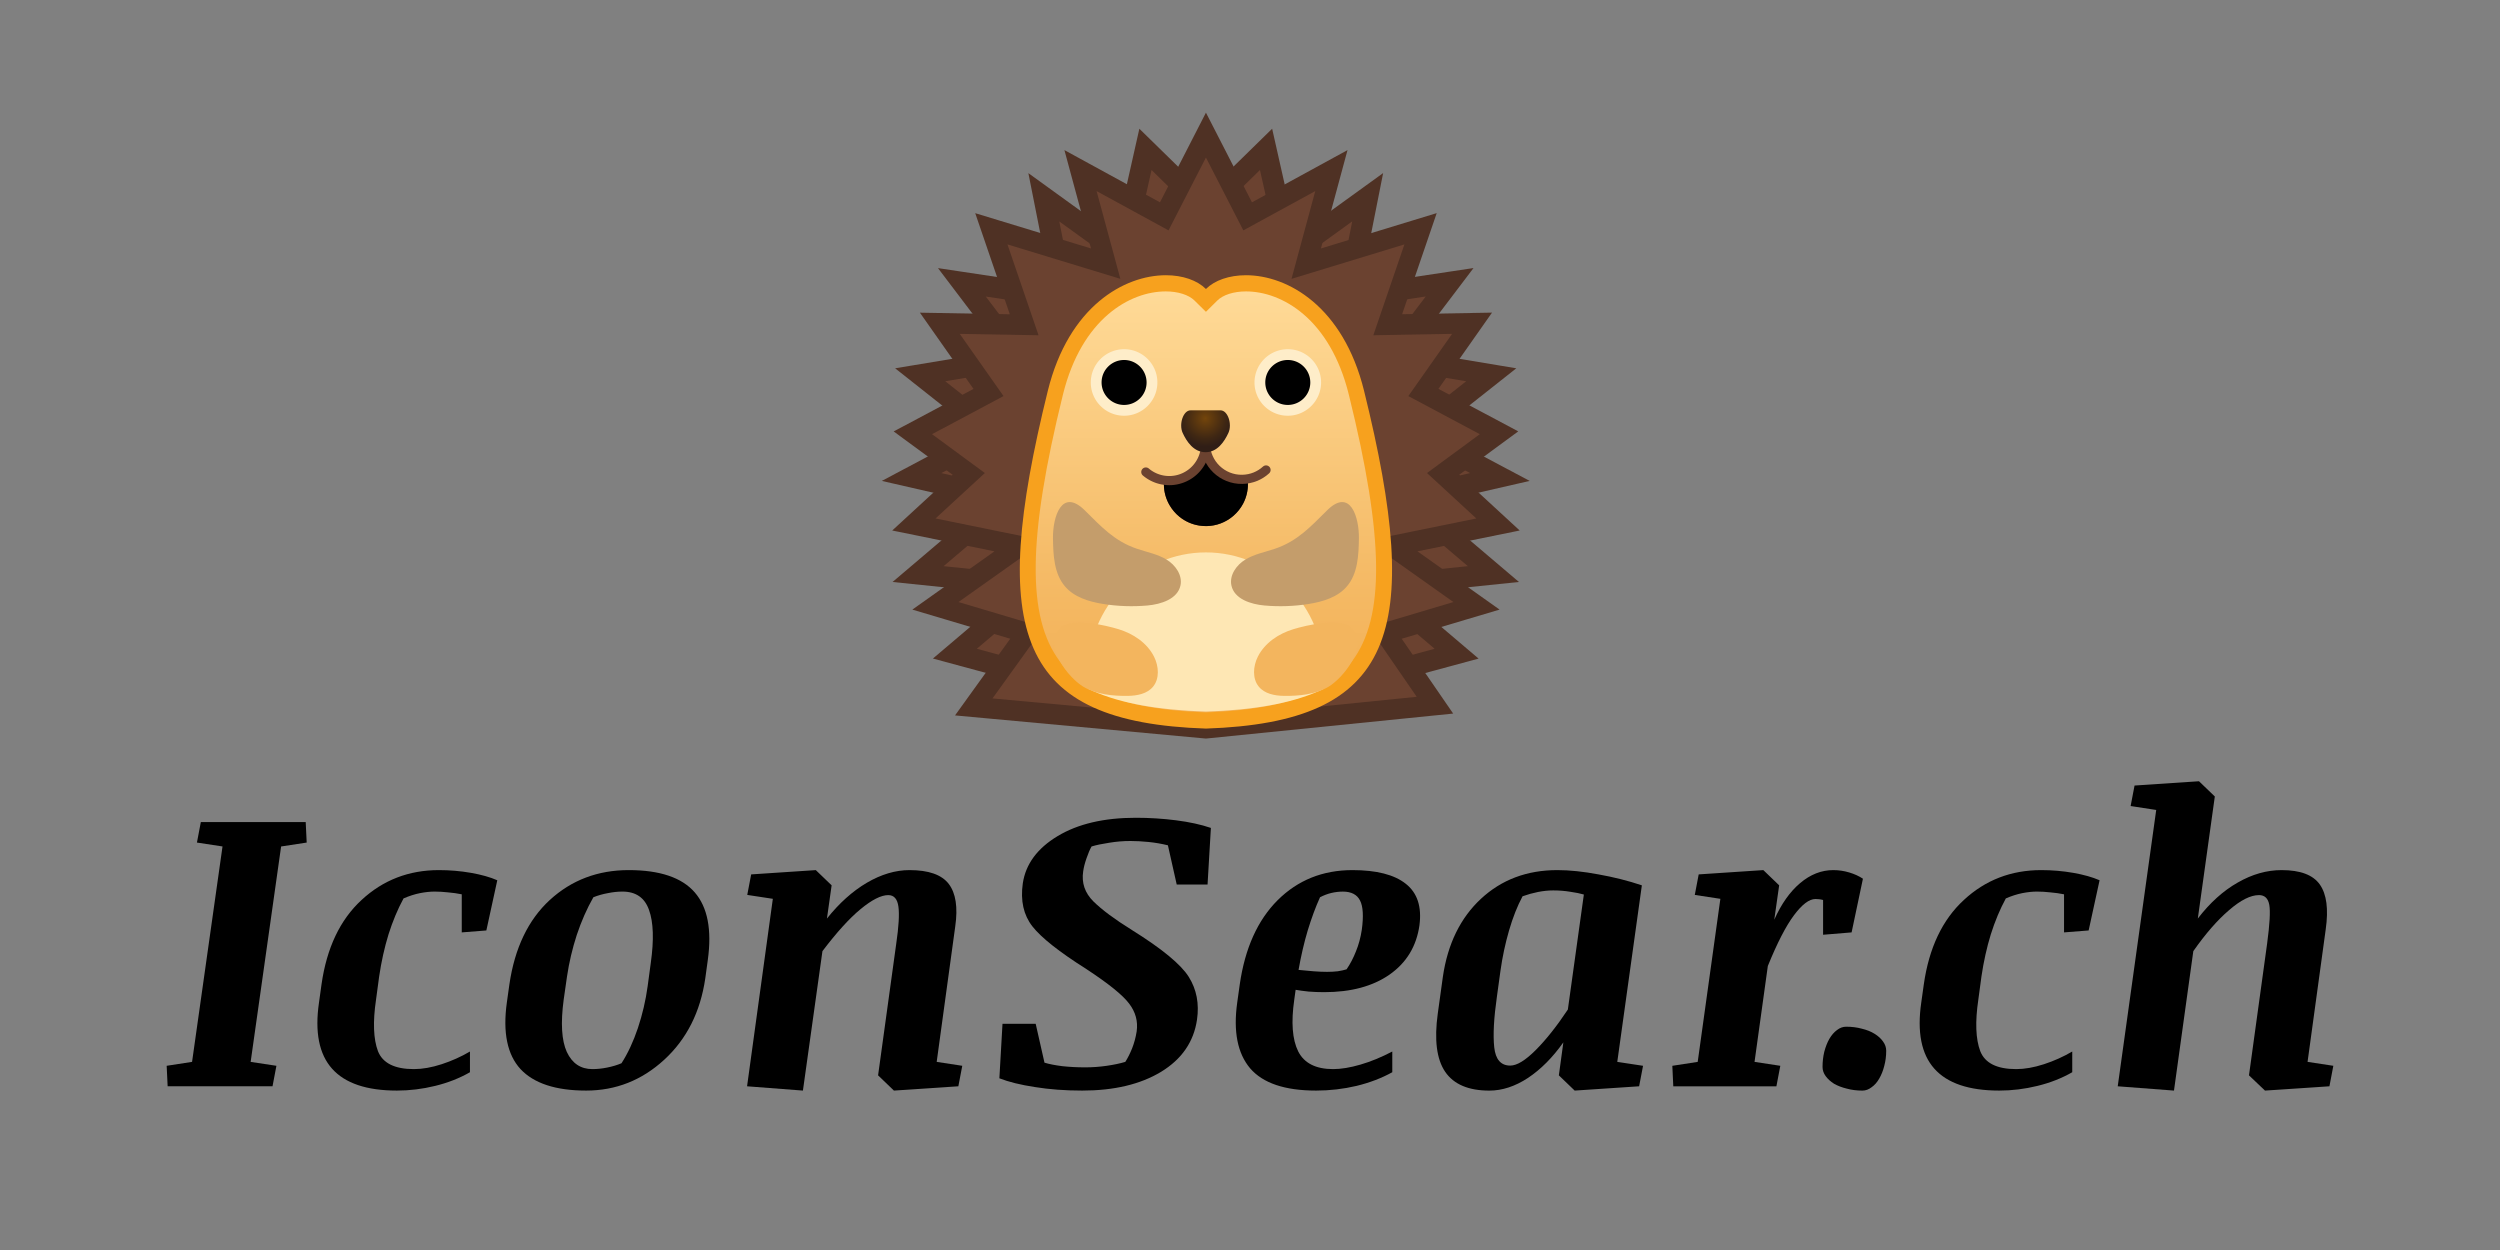 <svg xmlns="http://www.w3.org/2000/svg" xmlns:xlink="http://www.w3.org/1999/xlink" width="120" height="60" version="1.1">
  <rect width="100%" height="100%" fill="#808080" stroke="none"/>
  <g transform="matrix(.259 0 0 .259 41.309 2.861)">
    <path style="fill:#6b4230" d="m52.79 16.63 9.27 9.08v96.44l-44.59-12.06 14.74-12.52-21.56-2.23 16.42-13.95-17.63-4.04 15.3-8.12L11.05 58.4l18.38-3.06-10.66-14.07 18.88 2.84-3.69-18.6 14.48 10.47z"/>
    <path d="m53.92 20.46 6.19 6.07v93.09l-38.57-10.43L30 102l6.94-5.89-9.05-.94-12.51-1.29 10-8.49 5.91-5.02-7.56-1.73-8.77-2.01 8.06-4.28 5.26-2.79-4.67-3.69-7.92-6.26 10.89-1.82 6.34-1.06-3.88-5.12-5.84-7.7 11.42 1.72 5.47.82-1.08-5.42-2.19-11.04 8.09 5.85 4.78 3.45 1.29-5.75 2.94-13.08m-2.26-7.65-4.47 19.87-16.1-11.64 4.11 20.74-20.86-3.14 11.61 15.32L6.4 57.21l14.8 11.7-17.27 9.17 18.93 4.34L5.92 96.81l21.57 2.23L13.4 111 64 124.69v-99.8z" style="fill:#4f3124"/>
    <path style="fill:#6b4230" d="m95.71 97.57 14.75 12.52-44.59 12.06V25.71l9.27-9.08 4.35 19.35 14.48-10.47-3.69 18.6 18.88-2.84-10.67 14.07 18.39 3.06-13.7 10.83 15.3 8.12-17.62 4.04 16.42 13.95z"/>
    <path d="m74.01 20.46 2.94 13.07 1.29 5.75 4.78-3.45 8.09-5.85-2.19 11.04-1.08 5.42 5.47-.82 11.42-1.72-5.84 7.7L95 56.73l6.34 1.06 10.89 1.82-7.92 6.26-4.67 3.69 5.26 2.79 8.06 4.28-8.77 2.01-7.56 1.73 5.91 5.02 10 8.49-12.51 1.29-9.05.94 6.94 5.89 8.46 7.19-38.57 10.43V26.53l6.2-6.07m2.26-7.65L63.93 24.89v99.8l50.6-13.68-14.09-11.97 21.57-2.23-16.94-14.39L124 78.08l-17.28-9.17 14.8-11.7-19.54-3.26 11.61-15.32-20.86 3.14 4.11-20.74-16.1 11.64z" style="fill:#4f3124"/>
    <path style="fill:#6b4230" d="m40.76 20.57 15.52 8.48L64 13.99l7.72 15.06 15.52-8.48-4.66 17.24 21.19-6.46-6.08 17.79 15.63-.28-9.02 12.83 14.02 7.47-10.37 7.62 10.18 9.37-19.6 3.99 15.61 11.08-16.9 5.04 9.2 13.37-42.45 4.3-43.01-3.97 9.84-13.69-16.96-5.05 15.62-11.08-19.6-3.99 10.17-9.37-10.37-7.62 14.02-7.47-9.01-12.83 15.62.28-6.08-17.79 21.19 6.46z"/>
    <path d="m64 18.15 5.15 10.03 1.78 3.47 3.42-1.87 9.91-5.41-2.61 9.64-1.79 6.62 6.56-2 14.36-4.38-4.01 11.72-1.75 5.12 5.41-.1 9.19-.16-5.64 8.02-2.47 3.51 3.79 2.02 9.46 5.04-6.08 4.47-3.71 2.73 3.39 3.12 5.75 5.3-11.68 2.38-8.58 1.75 7.14 5.07 8.87 6.29-10.67 3.18-5 1.49 2.96 4.3 5.91 8.59-39.08 3.95-39.53-3.65 6.35-8.83 3.12-4.33-5.11-1.52-10.67-3.18 8.87-6.29 7.14-5.07-8.58-1.75-11.68-2.38 5.75-5.3 3.39-3.12-3.71-2.73-6.08-4.47 9.46-5.04 3.79-2.02-2.47-3.51-5.64-8.02 9.19.16 5.41.1-1.75-5.12-4.01-11.72 14.36 4.38 6.56 2-1.79-6.62-2.61-9.64 9.91 5.41 3.42 1.87 1.78-3.47L64 18.15m0-8.32-8.52 16.62-17.71-9.68L42.7 35l-21.46-6.54 6.41 18.74-16.66-.3 9.93 14.13-14.79 7.88 10.94 8.04L5.86 87.27l18.95 3.86-15.22 10.8 18.14 5.4-10.23 14.21 46.5 4.29 45.82-4.63-9.54-13.87 18.14-5.4-15.22-10.8 18.95-3.86-11.21-10.33 10.94-8.04-14.79-7.88 9.93-14.13-16.66.3 6.41-18.74L85.31 35l4.93-18.23-17.71 9.68Z" style="fill:#4f3124"/>
    <linearGradient id="a" gradientUnits="userSpaceOnUse" x1="64" x2="64" y1="41.459" y2="122.489">
      <stop offset="0" style="stop-color:#ffdb99"/>
      <stop offset=".058" style="stop-color:#fed894"/>
      <stop offset=".65" style="stop-color:#f5bb67"/>
      <stop offset=".949" style="stop-color:#f2b056"/>
    </linearGradient>
    <path d="M63.86 122.48c-14.37-.49-23.3-3.67-28.1-10.02-6.46-8.55-6.37-23.73.3-50.74 3.7-14.96 13.36-20.26 20.52-20.26 2.69 0 5.01.77 6.36 2.12L64 44.63l1.06-1.05c1.36-1.35 3.68-2.12 6.36-2.12 7.15 0 16.82 5.31 20.52 20.26 6.68 27.01 6.77 42.19.3 50.74-4.8 6.35-13.73 9.53-28.1 10.02l-.16.01z" style="fill:url(#a)"/>
    <path d="M71.42 42.96c6.61 0 15.57 5.01 19.06 19.12 6.56 26.53 6.73 41.32.56 49.47-4.5 5.96-13.07 8.95-26.96 9.43h-.18c-13.89-.47-22.45-3.47-26.96-9.43-6.16-8.15-5.99-22.95.56-49.47 3.49-14.12 12.45-19.12 19.06-19.12 2.26 0 4.24.63 5.31 1.68l2.13 2.1 2.11-2.09c1.07-1.06 3.05-1.69 5.31-1.69m0-3c-3.12 0-5.8.94-7.42 2.55-1.63-1.61-4.3-2.55-7.42-2.55-7.71 0-18.01 5.76-21.88 21.4-11.13 45.05-5.7 61.45 29.3 62.62v.02s-.07-.01 0-.01 0 .01 0 .01v-.02c35-1.18 40.43-17.57 29.3-62.62-3.87-15.64-14.17-21.4-21.88-21.4Z" style="fill:#f7a11e"/>
    <circle cx="48.83" cy="59.83" r="5.17"/>
    <path d="M48.83 55.67c2.3 0 4.17 1.87 4.17 4.17S51.13 64 48.83 64s-4.17-1.87-4.17-4.17 1.87-4.16 4.17-4.16m0-2a6.18 6.18 0 0 0-6.17 6.17c0 3.4 2.77 6.16 6.17 6.16S55 63.23 55 59.83s-2.77-6.16-6.17-6.16z" style="fill:#feedc9"/>
    <circle cx="79.17" cy="59.83" r="5.17"/>
    <path d="M79.17 55.67c2.3 0 4.17 1.87 4.17 4.17S81.47 64 79.17 64 75 62.13 75 59.83s1.87-4.16 4.17-4.16m0-2A6.18 6.18 0 0 0 73 59.84c0 3.4 2.77 6.16 6.17 6.16s6.17-2.77 6.17-6.17-2.77-6.16-6.17-6.16z" style="fill:#feedc9"/>
    <defs>
      <path id="b" d="M93.3 60.56C87.87 39.4 69.6 37.03 63.96 42.42c-5.64-5.38-23.84-3.01-29.27 18.14C23.55 103.92 29 119.7 64 120.83v.02s-.07-.01 0-.01 0 .01 0 .01v-.02c35-1.13 40.43-16.91 29.3-60.27z"/>
    </defs>
    <clipPath id="c">
      <use style="overflow:visible" xlink:href="#b" x="0" y="0" width="100%" height="100%"/>
    </clipPath>
    <ellipse cx="64" cy="113.71" rx="21.88" ry="22.38" style="fill:#fee7b4" clip-path="url(#c)"/>
    <defs>
      <path id="e" d="m71.77 78.07.01.48c.02 1.34-.3 2.61-.88 3.72a7.916 7.916 0 0 1-1.86 2.32 7.765 7.765 0 0 1-4.92 1.86c-.23 0-.47 0-.7-.02-.23-.02-.46-.04-.68-.08a7.747 7.747 0 0 1-3.6-1.59c-.39-.31-.75-.66-1.07-1.04a8.2 8.2 0 0 1-.86-1.23 7.678 7.678 0 0 1-1-3.69l-.01-.48c3.46-.06 7.74-1.97 7.68-5.85.09 3.89 4.43 5.66 7.89 5.6z"/>
    </defs>
    <defs>
      <path id="d" d="m71.77 78.07.01.48c.02 1.34-.3 2.61-.88 3.72a7.916 7.916 0 0 1-1.86 2.32 7.765 7.765 0 0 1-4.92 1.86c-.23 0-.47 0-.7-.02-.23-.02-.46-.04-.68-.08a7.747 7.747 0 0 1-3.6-1.59c-.39-.31-.75-.66-1.07-1.04a8.2 8.2 0 0 1-.86-1.23 7.678 7.678 0 0 1-1-3.69l-.01-.48c3.46-.06 7.74-1.97 7.68-5.85.09 3.89 4.43 5.66 7.89 5.6z"/>
    </defs>
    <use style="overflow:visible;fill:#6b4230" xlink:href="#d" x="0" y="0" width="100%" height="100%"/>
    <clipPath id="f">
      <use style="overflow:visible" xlink:href="#e" x="0" y="0" width="100%" height="100%"/>
    </clipPath>
    <clipPath id="g" clip-path="url(#f)">
      <use style="overflow:visible" xlink:href="#d" x="0" y="0" width="100%" height="100%"/>
    </clipPath>
    <path d="M57.68 87.68a6.445 6.445 0 0 1 6.34-6.55 6.445 6.445 0 0 1 6.55 6.34" style="fill:#ed7770" clip-path="url(#g)"/>
    <path d="M63.93 71.18a6.725 6.725 0 0 1-11.07 5.25" style="fill:none;stroke:#6b4230;stroke-width:1.696;stroke-linecap:round;stroke-linejoin:round;stroke-miterlimit:10"/>
    <path d="M63.9 71.18c.06 3.71 3.12 6.68 6.84 6.61 1.7-.03 3.24-.68 4.4-1.74" style="fill:none;stroke:#6b4230;stroke-width:1.696;stroke-linecap:round;stroke-linejoin:round;stroke-miterlimit:10"/>
    <path d="M51.23 90.66c1.84.62 3.8.99 5.46 1.99 1.66 1.01 3 2.91 2.59 4.81-.54 2.5-3.57 3.48-6.12 3.71-2.75.24-5.52.15-8.24-.29-2.61-.42-5.34-1.24-7.05-3.26-2.02-2.37-2.17-5.75-2.22-8.86-.06-3.98 1.6-9.42 5.85-5.27 3.07 3.02 5.47 5.73 9.73 7.17z" style="fill:#c49d6b"/>
    <path d="M76.77 90.66c-1.84.62-3.8.99-5.46 1.99-1.66 1.01-3 2.91-2.59 4.81.54 2.5 3.57 3.48 6.12 3.71 2.75.24 5.52.15 8.24-.29 2.61-.42 5.34-1.24 7.05-3.26 2.02-2.37 2.17-5.75 2.22-8.86.06-3.98-1.6-9.42-5.85-5.27-3.07 3.02-5.47 5.73-9.73 7.17z" style="fill:#c49d6b"/>
    <path d="M47.8 105.56c2.71.82 5.3 2.53 6.59 5.11.87 1.74 1.04 4.03-.17 5.52-1.09 1.35-2.96 1.7-4.67 1.73-2.76.04-5.83-.26-8.23-1.67-2.72-1.6-7.57-7.54-4.36-10.87 2.04-2.11 8.49-.53 10.84.18z" style="fill:#f3b55e"/>
    <path d="M80.2 105.56c-2.71.82-5.3 2.53-6.59 5.11-.87 1.74-1.04 4.03.17 5.52 1.09 1.35 2.96 1.7 4.67 1.73 2.76.04 5.83-.26 8.23-1.67 2.72-1.6 7.57-7.54 4.36-10.87-2.04-2.11-8.49-.53-10.84.18z" style="fill:#f3b55e"/>
    <radialGradient id="h" cx="63.865" cy="66.503" gradientUnits="userSpaceOnUse" r="5.261">
      <stop offset=".005" style="stop-color:#73450b"/>
      <stop offset=".155" style="stop-color:#673e0d"/>
      <stop offset=".711" style="stop-color:#3f2713"/>
      <stop offset="1" style="stop-color:#301e16"/>
    </radialGradient>
    <path d="M63.93 72.76c2.19 0 3.48-1.95 4.23-3.57.75-1.62-.1-4.19-1.46-4.19h-5.55c-1.36 0-2.2 2.57-1.46 4.19.75 1.62 2.04 3.57 4.24 3.57z" style="fill:url(#h)"/>
  </g>
  <path d="m8 51.158 1.219-.188 1.462-10.34-1.228-.187.187-.984h5.034l.047.984-1.228.188-1.462 10.34 1.237.187-.187.984H8.047Z" style="font-style:italic;font-variant:normal;font-weight:700;font-stretch:normal;font-size:19.198px;line-height:1.25;font-family:'Noticia Text';-inkscape-font-specification:'Noticia Text Bold Italic';font-variant-ligatures:normal;font-variant-caps:normal;font-variant-numeric:normal;font-variant-east-asian:normal;opacity:1;fill:#000;fill-opacity:1;stroke:none;stroke-width:.48;stop-opacity:1"/>
  <path d="m23.345 44.662-1.181.093v-1.828q-.319-.065-.656-.093-.338-.038-.647-.038-.319 0-.703.075-.375.075-.788.253-.421.778-.721 1.725-.291.947-.45 2.025l-.15 1.115q-.235 1.594.093 2.466.338.862 1.725.862.61 0 1.331-.234.722-.235 1.36-.61v.994q-.75.431-1.67.656-.918.225-1.836.225-2.175 0-3.112-1.05-.938-1.05-.628-3.178l.121-.871q.375-2.625 1.922-4.05 1.547-1.434 3.712-1.434.787 0 1.537.131.75.132 1.266.356z" style="font-style:italic;font-variant:normal;font-weight:700;font-stretch:normal;font-size:19.198px;line-height:1.25;font-family:'Noticia Text';-inkscape-font-specification:'Noticia Text Bold Italic';font-variant-ligatures:normal;font-variant-caps:normal;font-variant-numeric:normal;font-variant-east-asian:normal;opacity:1;fill:#000;fill-opacity:1;stroke:none;stroke-width:.48;stop-opacity:1"/>
  <path d="M28.135 52.348q-2.184 0-3.15-1.031-.956-1.04-.656-3.197l.122-.871q.384-2.616 1.94-4.05 1.566-1.434 3.787-1.434 2.24 0 3.169 1.069.928 1.068.628 3.243l-.122.89q-.356 2.419-1.969 3.9-1.612 1.481-3.75 1.481zm3.103-6.13q.234-1.66-.085-2.54-.31-.882-1.275-.882-.337 0-.703.075-.365.066-.693.197-.469.825-.797 1.81-.319.983-.469 1.996l-.16 1.115q-.224 1.678.15 2.503.385.825 1.229.825.347 0 .712-.075.375-.075.685-.206.459-.713.787-1.688.328-.984.469-2.015z" style="font-style:italic;font-variant:normal;font-weight:700;font-stretch:normal;font-size:19.198px;line-height:1.25;font-family:'Noticia Text';-inkscape-font-specification:'Noticia Text Bold Italic';font-variant-ligatures:normal;font-variant-caps:normal;font-variant-numeric:normal;font-variant-east-asian:normal;opacity:1;fill:#000;fill-opacity:1;stroke:none;stroke-width:.48;stop-opacity:1"/>
  <path d="m46.001 52.142-3.093.206-.76-.731.872-6.327q.179-1.219.104-1.772-.075-.553-.488-.553-.515 0-1.331.675-.806.665-1.828 2.015l-.937 6.693-2.681-.206 1.237-8.999-1.228-.187.188-.985 3.102-.206.76.731-.225 1.594q.88-1.106 1.912-1.716 1.04-.609 2.053-.609 1.378 0 1.884.666.506.665.31 2.034l-.891 6.505 1.228.188z" style="font-style:italic;font-variant:normal;font-weight:700;font-stretch:normal;font-size:19.198px;line-height:1.25;font-family:'Noticia Text';-inkscape-font-specification:'Noticia Text Bold Italic';font-variant-ligatures:normal;font-variant-caps:normal;font-variant-numeric:normal;font-variant-east-asian:normal;opacity:1;fill:#000;fill-opacity:1;stroke:none;stroke-width:.48;stop-opacity:1"/>
  <path d="M54.335 44.643q2.165 1.35 2.727 2.25.563.9.394 2.052-.234 1.594-1.725 2.503-1.49.9-3.787.9-1.228 0-2.268-.169-1.04-.159-1.706-.421l.15-2.616h1.593l.422 1.866q.338.103.853.168.525.057 1.106.057.516 0 1.031-.075.516-.075.89-.188.179-.281.329-.656.15-.384.216-.806.103-.731-.366-1.34-.46-.61-2.044-1.65-1.959-1.238-2.596-2.053-.637-.816-.46-2.063.207-1.387 1.67-2.268 1.461-.881 3.758-.881.975 0 1.931.122.956.122 1.669.365l-.16 2.719h-1.48l-.423-1.884q-.459-.113-.928-.16-.468-.047-.871-.047-.516 0-1.022.085-.506.075-.844.178-.122.215-.244.572-.121.346-.159.628-.122.825.488 1.434.618.61 1.856 1.378z" style="font-style:italic;font-variant:normal;font-weight:700;font-stretch:normal;font-size:19.198px;line-height:1.25;font-family:'Noticia Text';-inkscape-font-specification:'Noticia Text Bold Italic';font-variant-ligatures:normal;font-variant-caps:normal;font-variant-numeric:normal;font-variant-east-asian:normal;opacity:1;fill:#000;fill-opacity:1;stroke:none;stroke-width:.48;stop-opacity:1"/>
  <path d="M68.133 44.418q-.216 1.509-1.434 2.362-1.21.844-3.14.844-.376 0-.741-.028-.366-.038-.628-.085l-.066.478q-.234 1.622.188 2.475.43.853 1.678.853.571 0 1.312-.216.74-.215 1.528-.628v.994q-.76.422-1.716.656-.956.225-1.94.225-2.25 0-3.168-1.069-.91-1.078-.619-3.159l.122-.871q.375-2.597 1.818-4.04 1.453-1.444 3.59-1.444 1.735 0 2.56.656.834.656.656 1.997zm-4.772-1.35q-.318.703-.59 1.594-.263.88-.44 1.893.346.038.712.066.365.028.656.028.272 0 .515-.028.244-.038.422-.094.263-.384.45-.862.197-.479.281-1.04.132-.976-.084-1.398-.215-.43-.825-.43-.272 0-.553.065-.272.065-.544.206z" style="font-style:italic;font-variant:normal;font-weight:700;font-stretch:normal;font-size:19.198px;line-height:1.25;font-family:'Noticia Text';-inkscape-font-specification:'Noticia Text Bold Italic';font-variant-ligatures:normal;font-variant-caps:normal;font-variant-numeric:normal;font-variant-east-asian:normal;opacity:1;fill:#000;fill-opacity:1;stroke:none;stroke-width:.48;stop-opacity:1"/>
  <path d="m78.678 52.142-3.093.206-.76-.731.216-1.584q-.768 1.087-1.696 1.706-.928.61-1.856.61-1.5 0-2.119-.9-.619-.91-.356-2.804l.244-1.762q.346-2.362 1.827-3.74 1.482-1.378 3.666-1.378.88 0 1.977.206 1.107.197 2.081.525l-1.18 8.474 1.237.188zm-6.824-4.321q-.225 1.565-.131 2.446.094.881.769.881.478 0 1.218-.74.75-.75 1.547-1.95l.768-5.521q-.253-.075-.646-.131-.394-.066-.825-.066-.347 0-.731.075-.375.075-.74.206-.376.703-.648 1.64-.272.938-.412 1.932z" style="font-style:italic;font-variant:normal;font-weight:700;font-stretch:normal;font-size:19.198px;line-height:1.25;font-family:'Noticia Text';-inkscape-font-specification:'Noticia Text Bold Italic';font-variant-ligatures:normal;font-variant-caps:normal;font-variant-numeric:normal;font-variant-east-asian:normal;opacity:1;fill:#000;fill-opacity:1;stroke:none;stroke-width:.48;stop-opacity:1"/>
  <path d="m81.537 41.971 3.103-.206.76.731-.235 1.65q.506-1.134 1.237-1.753.74-.628 1.594-.628.393 0 .768.113.375.112.657.3l-.544 2.577-1.369.113v-1.669q-.103-.028-.197-.037-.084-.01-.168-.01-.45 0-1.031.778-.582.778-1.256 2.438l-.638 4.602 1.237.188-.187.984h-4.95l-.046-.984 1.218-.188 1.088-7.827-1.228-.187z" style="font-style:italic;font-variant:normal;font-weight:700;font-stretch:normal;font-size:19.198px;line-height:1.25;font-family:'Noticia Text';-inkscape-font-specification:'Noticia Text Bold Italic';font-variant-ligatures:normal;font-variant-caps:normal;font-variant-numeric:normal;font-variant-east-asian:normal;opacity:1;fill:#000;fill-opacity:1;stroke:none;stroke-width:.48;stop-opacity:1"/>
  <path d="M87.482 51.214q0-.384.084-.731.094-.357.244-.619.16-.272.366-.422.206-.16.44-.16.403 0 .75.095.356.084.61.243.262.16.412.375.15.206.15.44 0 .385-.094.732-.084.337-.244.61-.15.262-.365.412-.206.16-.44.16-.404 0-.75-.095-.347-.084-.61-.234-.253-.16-.403-.366-.15-.206-.15-.44z" style="font-style:italic;font-variant:normal;font-weight:700;font-stretch:normal;font-size:19.198px;line-height:1.25;font-family:'Noticia Text';-inkscape-font-specification:'Noticia Text Bold Italic';font-variant-ligatures:normal;font-variant-caps:normal;font-variant-numeric:normal;font-variant-east-asian:normal;opacity:1;fill:#000;fill-opacity:1;stroke:none;stroke-width:.48;stop-opacity:1"/>
  <path d="m100.255 44.662-1.181.093v-1.828q-.319-.065-.656-.093-.338-.038-.647-.038-.319 0-.703.075-.375.075-.788.253-.422.778-.721 1.725-.291.947-.45 2.025l-.15 1.115q-.235 1.594.093 2.466.338.862 1.725.862.61 0 1.331-.234.722-.235 1.36-.61v.994q-.75.431-1.67.656-.918.225-1.836.225-2.175 0-3.112-1.05-.938-1.05-.629-3.178l.122-.871q.375-2.625 1.922-4.05 1.547-1.434 3.712-1.434.787 0 1.537.131.75.132 1.266.356z" style="font-style:italic;font-variant:normal;font-weight:700;font-stretch:normal;font-size:19.198px;line-height:1.25;font-family:'Noticia Text';-inkscape-font-specification:'Noticia Text Bold Italic';font-variant-ligatures:normal;font-variant-caps:normal;font-variant-numeric:normal;font-variant-east-asian:normal;opacity:1;fill:#000;fill-opacity:1;stroke:none;stroke-width:.48;stop-opacity:1"/>
  <path d="M108.429 42.965q-.6 0-1.434.722-.835.712-1.716 1.968l-.928 6.693-2.7-.206 1.847-13.264-1.228-.188.188-.984 3.093-.206.76.731-.816 5.859q.871-1.134 1.912-1.725 1.04-.6 2.11-.6 1.349 0 1.836.694.488.693.282 2.146l-.872 6.365 1.237.188-.187.984-3.094.206-.768-.731.871-6.327q.188-1.397.104-1.856-.085-.47-.497-.47z" style="font-style:italic;font-variant:normal;font-weight:700;font-stretch:normal;font-size:19.198px;line-height:1.25;font-family:'Noticia Text';-inkscape-font-specification:'Noticia Text Bold Italic';font-variant-ligatures:normal;font-variant-caps:normal;font-variant-numeric:normal;font-variant-east-asian:normal;opacity:1;fill:#000;fill-opacity:1;stroke:none;stroke-width:.48;stop-opacity:1"/>
</svg>
